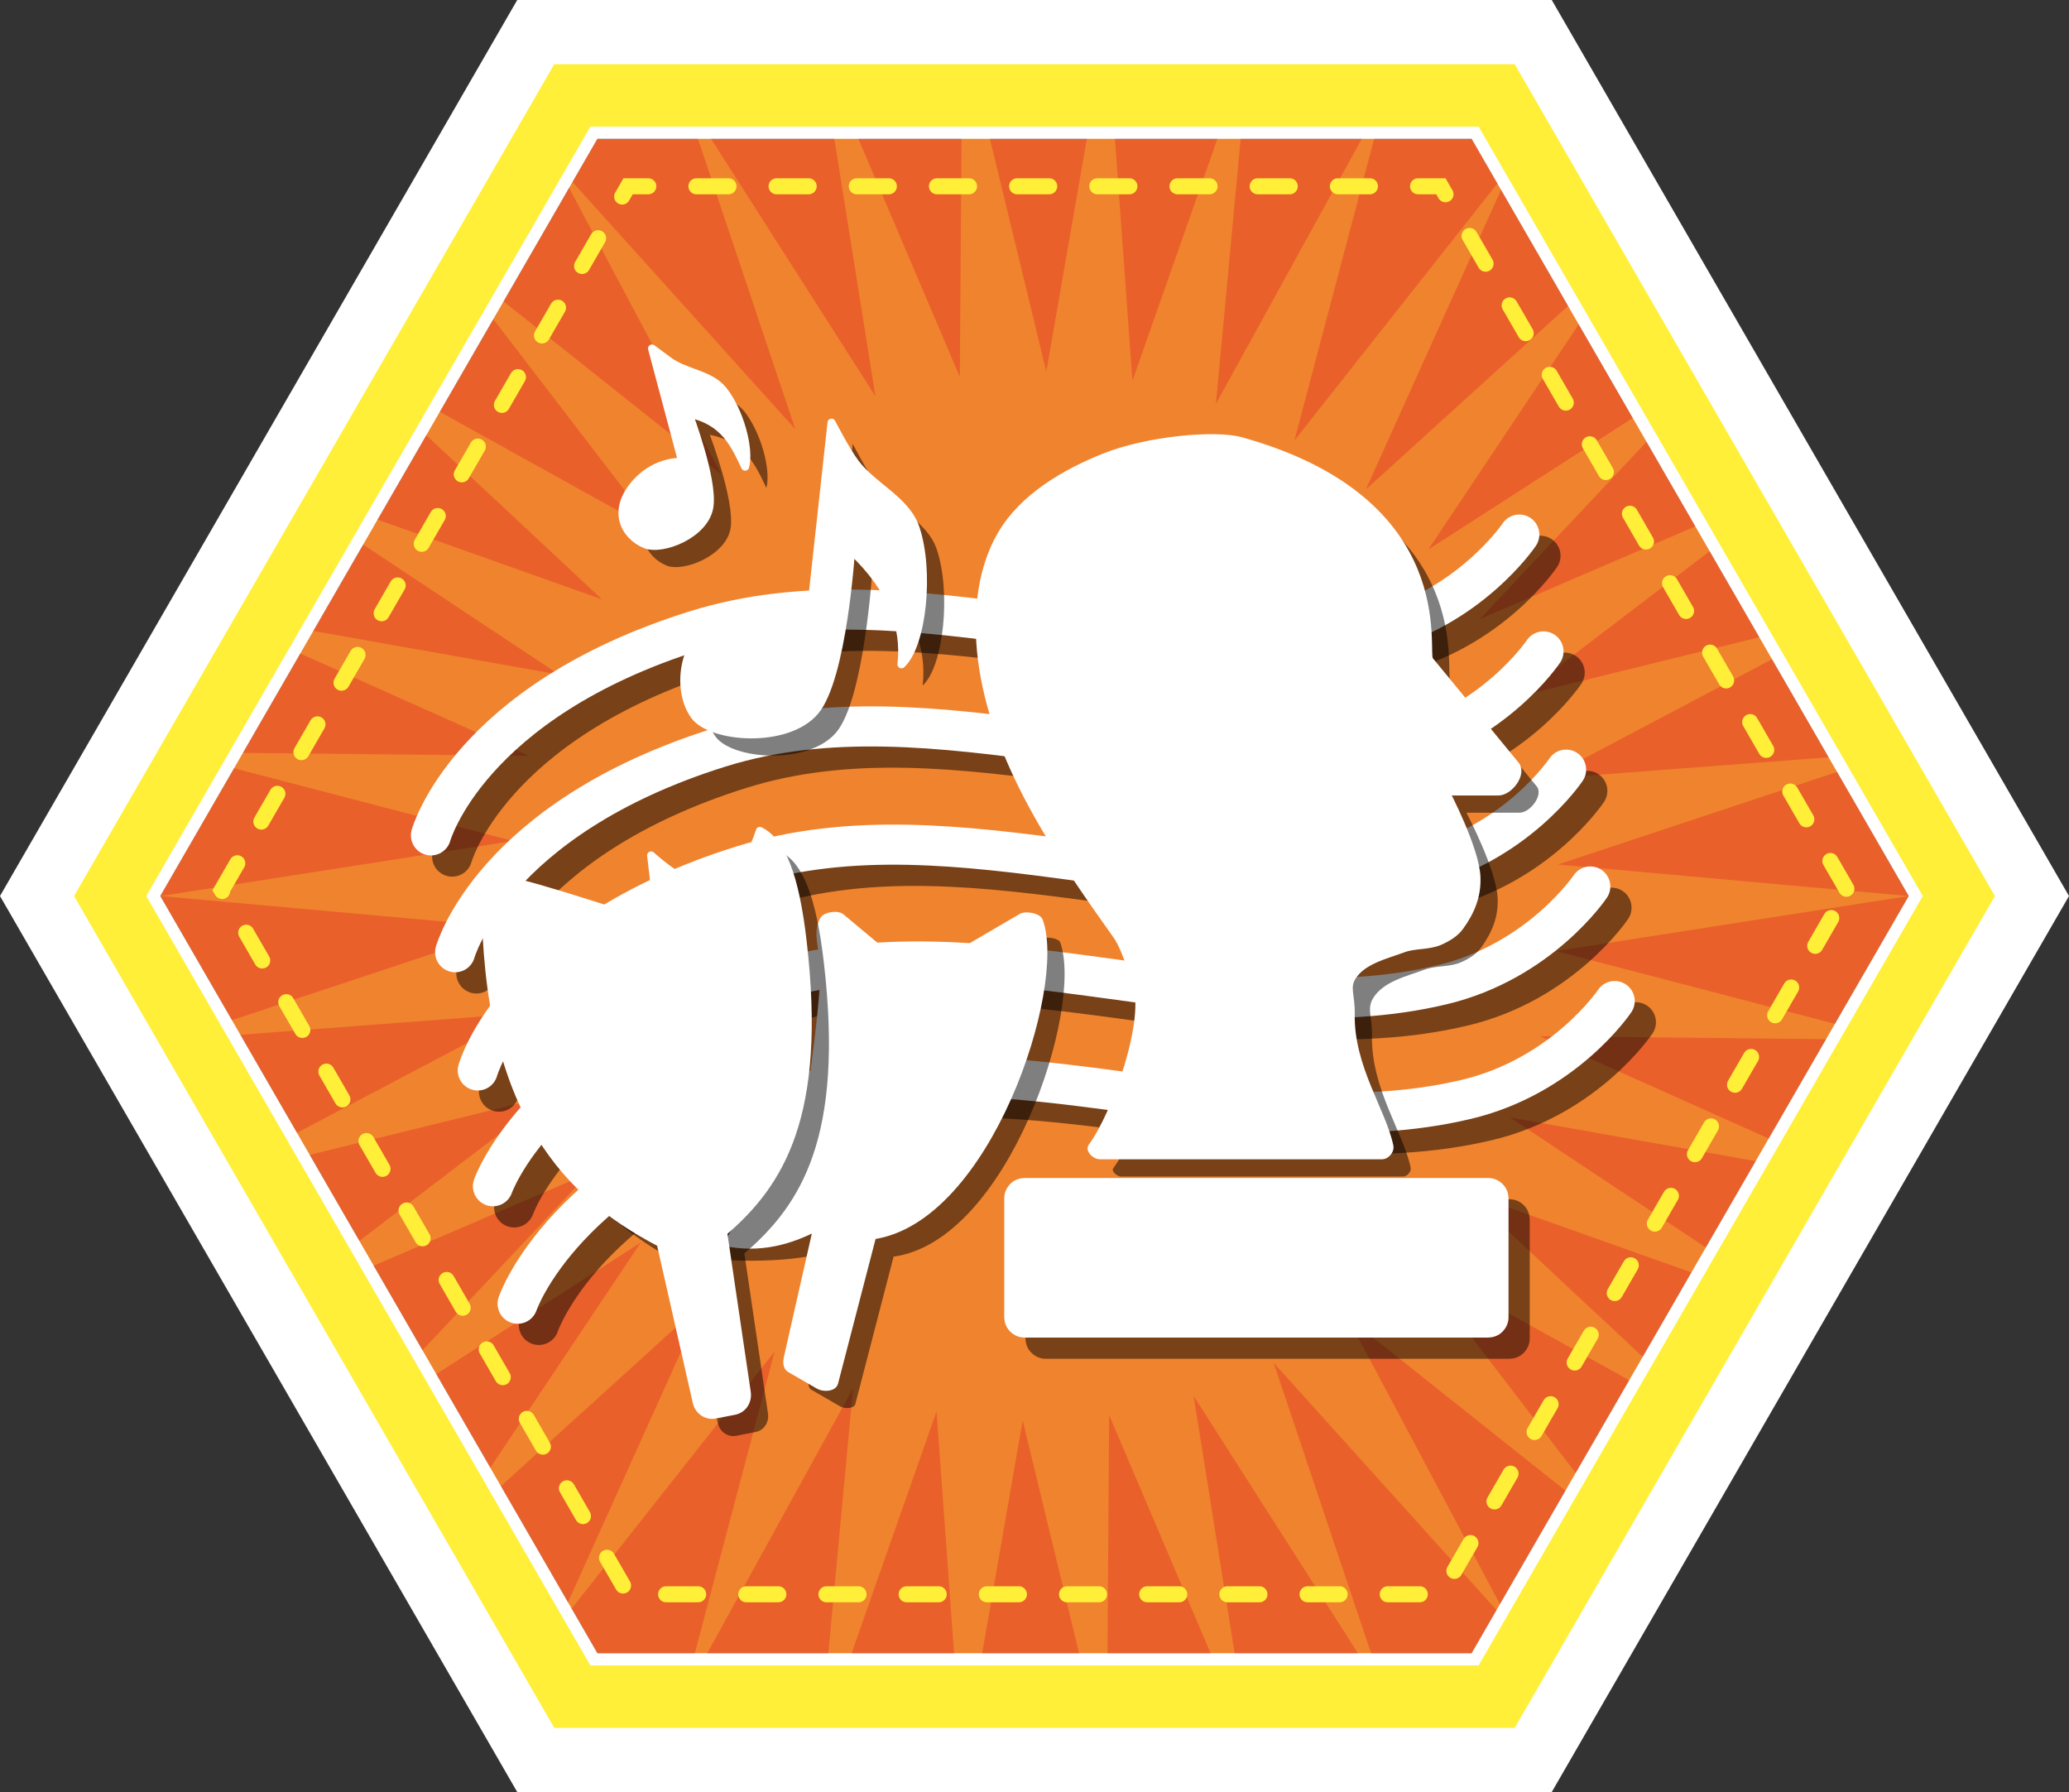<?xml version="1.0" encoding="UTF-8" standalone="no"?>
<!-- Created with Inkscape (http://www.inkscape.org/) -->

<svg
   width="258.04mm"
   height="223.469mm"
   viewBox="0 0 258.04 223.469"
   version="1.1"
   id="svg1"
   xml:space="preserve"
   inkscape:version="1.3.2 (091e20e, 2023-11-25, custom)"
   sodipodi:docname="Especialidades.svg"
   xmlns:inkscape="http://www.inkscape.org/namespaces/inkscape"
   xmlns:sodipodi="http://sodipodi.sourceforge.net/DTD/sodipodi-0.dtd"
   xmlns="http://www.w3.org/2000/svg"
   xmlns:svg="http://www.w3.org/2000/svg"><rect x="0" y="0" width="258.04" height="223.469" fill="#333333" stroke="none"/><sodipodi:namedview
     id="namedview1"
     pagecolor="#ffffff"
     bordercolor="#000000"
     borderopacity="0.25"
     inkscape:showpageshadow="2"
     inkscape:pageopacity="0.0"
     inkscape:pagecheckerboard="0"
     inkscape:deskcolor="#d1d1d1"
     inkscape:document-units="mm"
     inkscape:zoom="0.0625"
     inkscape:cx="3904"
     inkscape:cy="4312"
     inkscape:window-width="1291"
     inkscape:window-height="981"
     inkscape:window-x="-8"
     inkscape:window-y="0"
     inkscape:window-maximized="0"
     inkscape:current-layer="layer3"
     showguides="false" /><defs
     id="defs1" /><g
     inkscape:groupmode="layer"
     id="layer3"
     inkscape:label="Capa 2"
     transform="translate(-3232.269,-1503.206)"><g
       id="g1200"
       inkscape:export-filename="CaminantesyRovers\Ciencia y Tecnologia 4.svg"
       inkscape:export-xdpi="96"
       inkscape:export-ydpi="96"
       transform="translate(1160.241,929.078)"><path
         sodipodi:type="star"
         style="display:inline;fill:#e9602b;fill-opacity:1;stroke:#e9602b;stroke-width:8;stroke-linecap:round;stroke-linejoin:miter;stroke-miterlimit:29.8;stroke-dasharray:none;stroke-dashoffset:21.921;stroke-opacity:1;paint-order:fill markers stroke"
         id="path1166"
         inkscape:flatsided="true"
         sodipodi:sides="6"
         sodipodi:cx="2183.8708"
         sodipodi:cy="711.20001"
         sodipodi:r1="104.42606"
         sodipodi:r2="66.092422"
         sodipodi:arg1="6.2931178e-09"
         sodipodi:arg2="0.52359879"
         inkscape:rounded="0"
         inkscape:randomized="0"
         d="m 2288.297,711.2 -52.213,90.436 -104.426,0 -52.213,-90.436 52.213,-90.436 104.426,0 z"
         inkscape:transform-center-x="2.7513333e-05"
         inkscape:transform-center-y="-8.9599999e-06"
         transform="translate(17.177,-25.338)" /><path
         sodipodi:type="star"
         style="display:inline;fill:#f0832e;fill-opacity:1;stroke:none;stroke-width:8;stroke-linecap:round;stroke-linejoin:miter;stroke-miterlimit:29.8;stroke-dasharray:none;stroke-dashoffset:21.921;stroke-opacity:1;paint-order:fill markers stroke"
         id="path1167"
         inkscape:flatsided="false"
         sodipodi:sides="38"
         sodipodi:cx="2183.8708"
         sodipodi:cy="711.20001"
         sodipodi:r1="109.02294"
         sodipodi:r2="65.413765"
         sodipodi:arg1="0"
         sodipodi:arg2="0.1051533"
         inkscape:rounded="0"
         inkscape:randomized="0"
         d="m 2292.894,711.2 -43.971,6.866 42.484,11.079 -44.501,-0.465 40.081,17.92 -43.817,-7.783 36.584,24.273 -41.939,-14.889 32.09,29.963 -38.916,-21.589 26.721,34.837 -34.832,-27.7 20.622,38.76 -29.797,-33.055 13.962,41.625 -23.95,-37.509 6.92,43.356 -17.45,-40.94 -0.311,43.903 -10.473,-43.253 -7.533,43.253 -3.211,-44.387 -14.549,41.424 4.138,-44.31 -21.169,38.464 11.375,-43.025 -27.211,34.455 18.302,-40.566 -32.511,29.506 24.729,-37 -36.924,23.753 30.482,-32.425 -40.33,17.351 35.403,-26.966 -42.636,10.476 39.359,-20.771 -43.779,3.316 42.241,-14.009 -43.728,-3.935 43.971,-6.866 -42.484,-11.079 44.501,0.465 -40.081,-17.92 43.817,7.783 -36.584,-24.273 41.939,14.889 -32.09,-29.963 38.916,21.589 -26.721,-34.837 34.832,27.7 -20.622,-38.76 29.797,33.055 -13.962,-41.625 23.95,37.509 -6.92,-43.356 17.45,40.94 0.311,-43.903 10.473,43.253 7.533,-43.253 3.211,44.387 14.549,-41.424 -4.138,44.31 21.169,-38.464 -11.375,43.025 27.211,-34.455 -18.302,40.566 32.511,-29.506 -24.729,37 36.924,-23.753 -30.482,32.425 40.33,-17.351 -35.403,26.966 42.636,-10.476 -39.359,20.771 43.779,-3.316 -42.241,14.009 z"
         inkscape:transform-center-x="2.7513333e-05"
         inkscape:transform-center-y="-8.9599999e-06"
         transform="translate(17.177,-25.338)" /><path
         sodipodi:type="star"
         style="fill:none;stroke:#ffef39;stroke-width:2;stroke-linecap:round;stroke-linejoin:miter;stroke-miterlimit:29.8;stroke-dasharray:4, 6;stroke-dashoffset:6;stroke-opacity:1;paint-order:fill markers stroke"
         id="path1168"
         inkscape:flatsided="true"
         sodipodi:sides="6"
         sodipodi:cx="2183.8708"
         sodipodi:cy="711.20001"
         sodipodi:r1="101.37034"
         sodipodi:r2="66.092422"
         sodipodi:arg1="6.293118e-09"
         sodipodi:arg2="0.52359879"
         inkscape:rounded="0"
         inkscape:randomized="0"
         d="m 2285.241,711.2 -50.685,87.789 -101.37,0 -50.685,-87.789 50.685,-87.789 101.37,0 z"
         inkscape:transform-center-x="2.7513333e-05"
         inkscape:transform-center-y="-8.9599999e-06"
         transform="translate(17.177,-26.054)" /><path
         sodipodi:type="star"
         style="fill:none;stroke:#ffffff;stroke-width:8;stroke-linecap:round;stroke-linejoin:miter;stroke-miterlimit:29.8;stroke-dasharray:none;stroke-dashoffset:21.921;stroke-opacity:1;paint-order:fill markers stroke"
         id="path1169"
         inkscape:flatsided="true"
         sodipodi:sides="6"
         sodipodi:cx="2183.8708"
         sodipodi:cy="711.20001"
         sodipodi:r1="113.64817"
         sodipodi:r2="66.092422"
         sodipodi:arg1="6.2931178e-09"
         sodipodi:arg2="0.52359879"
         inkscape:rounded="0"
         inkscape:randomized="0"
         d="m 2297.519,711.2 -56.824,98.422 -113.648,-10e-6 -56.824,-98.422 56.824,-98.422 113.648,0 z"
         inkscape:transform-center-x="2.7513333e-05"
         inkscape:transform-center-y="-8.9599999e-06"
         transform="translate(17.177,-25.338)" /><path
         sodipodi:type="star"
         style="fill:none;stroke:#ffef39;stroke-width:8;stroke-linecap:round;stroke-linejoin:miter;stroke-miterlimit:29.8;stroke-dasharray:none;stroke-dashoffset:21.921;stroke-opacity:1;paint-order:fill markers stroke"
         id="path1170"
         inkscape:flatsided="true"
         sodipodi:sides="6"
         sodipodi:cx="2183.8708"
         sodipodi:cy="711.20001"
         sodipodi:r1="115.40091"
         sodipodi:r2="66.092422"
         sodipodi:arg1="6.2931178e-09"
         sodipodi:arg2="0.52359879"
         inkscape:rounded="0"
         inkscape:randomized="0"
         d="m 2299.272,711.2 -57.7,99.94 -115.401,0 -57.7,-99.94 57.7,-99.94 115.401,0 z"
         inkscape:transform-center-x="2.7513333e-05"
         inkscape:transform-center-y="-8.9599999e-06"
         transform="translate(17.177,-25.338)" /><path
         sodipodi:type="star"
         style="fill:none;stroke:#ffffff;stroke-width:8;stroke-linecap:round;stroke-linejoin:miter;stroke-miterlimit:29.8;stroke-dasharray:none;stroke-dashoffset:21.921;stroke-opacity:1;paint-order:fill markers stroke"
         id="path1171"
         inkscape:flatsided="true"
         sodipodi:sides="6"
         sodipodi:cx="2183.8708"
         sodipodi:cy="711.20001"
         sodipodi:r1="124.40124"
         sodipodi:r2="66.092422"
         sodipodi:arg1="6.2931178e-09"
         sodipodi:arg2="0.52359879"
         inkscape:rounded="0"
         inkscape:randomized="0"
         d="m 2308.272,711.2 -62.201,107.735 -124.401,0 -62.201,-107.735 62.201,-107.735 124.401,0 z"
         inkscape:transform-center-x="2.7513333e-05"
         inkscape:transform-center-y="-8.9599999e-06"
         transform="translate(17.177,-25.338)" /><g
         id="g1288"
         transform="translate(-747.854,-1118.78)"><g
           id="g1274"
           transform="translate(231.451,-16.063)"
           style="fill:#000000;fill-opacity:0.5;stroke:#000000;stroke-opacity:0.5"><path
             style="display:inline;fill:none;fill-opacity:0.5;stroke:#000000;stroke-width:5;stroke-linecap:round;stroke-miterlimit:10;stroke-dasharray:none;stroke-dashoffset:21.921;stroke-opacity:0.5;paint-order:fill markers stroke"
             d="m 1484.584,886.711 c 0,0 4.6,-16.65 32.974,-25.538 26.959,-8.444 56.956,6.801 84.284,0.281 12.224,-2.917 18.475,-12.254 18.475,-12.254"
             id="path1269"
             transform="translate(1160.241,929.078)"
             sodipodi:nodetypes="cssc" /><path
             style="display:inline;fill:none;fill-opacity:0.5;stroke:#000000;stroke-width:5;stroke-linecap:round;stroke-miterlimit:10;stroke-dasharray:none;stroke-dashoffset:21.921;stroke-opacity:0.5;paint-order:fill markers stroke"
             d="m 2647.843,1830.359 c 0,0 4.6,-16.65 32.974,-25.538 26.959,-8.444 56.956,6.801 84.284,0.281 12.224,-2.917 18.475,-12.254 18.475,-12.254"
             id="path1270"
             sodipodi:nodetypes="cssc" /><path
             style="fill:none;fill-opacity:0.5;stroke:#000000;stroke-width:5;stroke-linecap:round;stroke-miterlimit:10;stroke-dasharray:none;stroke-dashoffset:21.921;stroke-opacity:0.5;paint-order:fill markers stroke"
             d="m 2650.663,1845.102 c 0,0 4.6,-16.65 32.974,-25.538 26.959,-8.444 56.956,6.801 84.284,0.281 12.224,-2.917 18.475,-12.254 18.475,-12.254"
             id="path1271"
             sodipodi:nodetypes="cssc" /><path
             style="fill:none;fill-opacity:0.5;stroke:#000000;stroke-width:5;stroke-linecap:round;stroke-miterlimit:10;stroke-dasharray:none;stroke-dashoffset:21.921;stroke-opacity:0.5;paint-order:fill markers stroke"
             d="m 2652.556,1859.539 c 0,0 5.725,-16.518 34.099,-25.405 26.959,-8.444 56.956,6.801 84.284,0.281 12.224,-2.917 18.475,-12.254 18.475,-12.254"
             id="path1272"
             sodipodi:nodetypes="cssc" /><path
             style="fill:none;fill-opacity:0.5;stroke:#000000;stroke-width:5;stroke-linecap:round;stroke-miterlimit:10;stroke-dasharray:none;stroke-dashoffset:21.921;stroke-opacity:0.5;paint-order:fill markers stroke"
             d="m 2655.631,1874.19 c 0,0 5.692,-16.881 34.066,-25.769 26.959,-8.444 56.956,6.801 84.284,0.281 12.224,-2.917 18.475,-12.254 18.475,-12.254"
             id="path1273"
             sodipodi:nodetypes="cssc" /><rect
             style="fill:none;fill-opacity:0.5;stroke:#000000;stroke-width:5;stroke-linecap:round;stroke-miterlimit:10;stroke-dasharray:none;stroke-dashoffset:21.921;stroke-opacity:0.5;paint-order:fill markers stroke"
             id="rect1273"
             width="57.891"
             height="14.899"
             x="2718.825"
             y="1861.013"
             ry="0.033" /><path
             style="fill:#000000;fill-opacity:0.5;stroke:none;stroke-width:1;stroke-linecap:round;stroke-linejoin:round;stroke-miterlimit:10;stroke-dasharray:none;stroke-dashoffset:21.921;stroke-opacity:0.5;paint-order:fill markers stroke"
             d="m 2676.163,1769.204 -3.766,-14.128 c 0,0 1.346,1.007 2.083,1.546 2.107,1.543 5.151,1.637 6.758,3.625 2.088,2.581 3.377,7.358 2.771,9.565 -1.278,-2.683 -2.547,-5.727 -7.051,-6.618 0,0 3.108,8.167 2.596,11.6 -0.515,3.451 -5.892,5.567 -7.998,4.701 -2.527,-1.04 -4.361,-4.194 -1.076,-7.764 2.538,-2.758 5.683,-2.526 5.683,-2.526 z"
             id="path1274"
             sodipodi:nodetypes="ccsaccsssc" /></g><g
           id="g1280"
           transform="translate(228.805,-18.709)"><path
             style="display:inline;fill:none;fill-opacity:1;stroke:#ffffff;stroke-width:5;stroke-linecap:round;stroke-miterlimit:10;stroke-dasharray:none;stroke-dashoffset:21.921;stroke-opacity:1;paint-order:fill markers stroke"
             d="m 1484.584,886.711 c 0,0 4.6,-16.65 32.974,-25.538 26.959,-8.444 56.956,6.801 84.284,0.281 12.224,-2.917 18.475,-12.254 18.475,-12.254"
             id="path1275"
             transform="translate(1160.241,929.078)"
             sodipodi:nodetypes="cssc" /><path
             style="display:inline;fill:none;fill-opacity:1;stroke:#ffffff;stroke-width:5;stroke-linecap:round;stroke-miterlimit:10;stroke-dasharray:none;stroke-dashoffset:21.921;stroke-opacity:1;paint-order:fill markers stroke"
             d="m 2647.843,1830.359 c 0,0 4.6,-16.65 32.974,-25.538 26.959,-8.444 56.956,6.801 84.284,0.281 12.224,-2.917 18.475,-12.254 18.475,-12.254"
             id="path1276"
             sodipodi:nodetypes="cssc" /><path
             style="fill:none;fill-opacity:1;stroke:#ffffff;stroke-width:5;stroke-linecap:round;stroke-miterlimit:10;stroke-dasharray:none;stroke-dashoffset:21.921;stroke-opacity:1;paint-order:fill markers stroke"
             d="m 2650.663,1845.102 c 0,0 4.6,-16.65 32.974,-25.538 26.959,-8.444 56.956,6.801 84.284,0.281 12.224,-2.917 18.475,-12.254 18.475,-12.254"
             id="path1277"
             sodipodi:nodetypes="cssc" /><path
             style="fill:none;fill-opacity:1;stroke:#ffffff;stroke-width:5;stroke-linecap:round;stroke-miterlimit:10;stroke-dasharray:none;stroke-dashoffset:21.921;stroke-opacity:1;paint-order:fill markers stroke"
             d="m 2652.556,1859.539 c 0,0 5.725,-16.518 34.099,-25.405 26.959,-8.444 56.956,6.801 84.284,0.281 12.224,-2.917 18.475,-12.254 18.475,-12.254"
             id="path1278"
             sodipodi:nodetypes="cssc" /><path
             style="fill:none;fill-opacity:1;stroke:#ffffff;stroke-width:5;stroke-linecap:round;stroke-miterlimit:10;stroke-dasharray:none;stroke-dashoffset:21.921;stroke-opacity:1;paint-order:fill markers stroke"
             d="m 2655.631,1874.19 c 0,0 5.692,-16.881 34.066,-25.769 26.959,-8.444 56.956,6.801 84.284,0.281 12.224,-2.917 18.475,-12.254 18.475,-12.254"
             id="path1279"
             sodipodi:nodetypes="cssc" /><rect
             style="fill:#ffffff;fill-opacity:1;stroke:#ffffff;stroke-width:5;stroke-linecap:round;stroke-miterlimit:10;stroke-dasharray:none;stroke-dashoffset:21.921;stroke-opacity:1;paint-order:fill markers stroke"
             id="rect1279"
             width="57.891"
             height="14.899"
             x="2718.825"
             y="1861.013"
             ry="0.033" /><path
             style="fill:#ffffff;fill-opacity:1;stroke:#ffffff;stroke-width:1;stroke-linecap:round;stroke-linejoin:round;stroke-miterlimit:10;stroke-dasharray:none;stroke-dashoffset:21.921;stroke-opacity:1;paint-order:fill markers stroke"
             d="m 2676.163,1769.204 -3.766,-14.128 c 0,0 1.346,1.007 2.083,1.546 2.107,1.543 5.151,1.637 6.758,3.625 2.088,2.581 3.377,7.358 2.771,9.565 -1.278,-2.683 -2.547,-5.727 -7.051,-6.618 0,0 3.108,8.167 2.596,11.6 -0.515,3.451 -5.892,5.567 -7.998,4.701 -2.527,-1.04 -4.361,-4.194 -1.076,-7.764 2.538,-2.758 5.683,-2.526 5.683,-2.526 z"
             id="path1280"
             sodipodi:nodetypes="ccsaccsssc" /></g><path
           style="fill:#000000;fill-opacity:0.5;stroke:none;stroke-width:1;stroke-linecap:round;stroke-linejoin:round;stroke-miterlimit:10;stroke-dasharray:none;stroke-dashoffset:21.921;stroke-opacity:0.5;paint-order:fill markers stroke"
           d="m 2675.721,1865.661 c 4.441,0.921 13.878,0.674 17.327,-1.135 l -3.724,16.447 c -0.097,0.429 -0.1,1.07 0.281,1.29 l 3.62,2.09 c 0.552,0.319 1.726,0.297 1.886,-0.321 l 4.765,-18.36 c 14.282,-1.965 23.755,-30.929 20.781,-39.185 -0.182,-0.506 -1.664,-0.753 -2.128,-0.482 l -13.299,7.77 -9.274,-7.753 c -0.454,-0.379 -1.837,-0.187 -2.135,0.324 -1.011,1.731 0.132,4.061 0.089,6.065 -0.137,6.314 -2.126,18.69 -2.126,18.69 l -1.23,-0.542"
           id="path1281"
           sodipodi:nodetypes="ccsssscsscssscc"
           transform="translate(231.451,-16.063)" /><path
           style="fill:#ffffff;fill-opacity:1;stroke:#ffffff;stroke-width:1;stroke-linecap:round;stroke-linejoin:round;stroke-miterlimit:10;stroke-dasharray:none;stroke-dashoffset:21.921;stroke-opacity:1;paint-order:fill markers stroke"
           d="m 2681.443,1866.487 c 4.441,0.921 8.157,-0.153 11.605,-1.962 l -3.724,16.447 c -0.097,0.429 -0.1,1.07 0.281,1.29 l 3.62,2.09 c 0.552,0.319 1.726,0.297 1.886,-0.321 l 4.765,-18.36 c 14.282,-1.965 23.755,-30.929 20.781,-39.185 -0.182,-0.506 -1.664,-0.753 -2.128,-0.482 l -13.299,7.77 -9.274,-7.753 c -0.454,-0.379 -1.837,-0.187 -2.135,0.324 -1.011,1.731 0.132,4.061 0.089,6.065 -0.137,6.314 -2.126,18.69 -2.126,18.69 l -1.23,-0.542"
           id="path1282"
           sodipodi:nodetypes="ccsssscsscssscc"
           transform="translate(228.805,-18.709)" /><path
           id="path1283"
           style="fill:#000000;fill-opacity:0.5;stroke:none;stroke-width:1;stroke-linecap:round;stroke-linejoin:round;stroke-miterlimit:10;stroke-dasharray:none;stroke-dashoffset:21.921;stroke-opacity:0.5;paint-order:fill markers stroke"
           d="m 2912.715,1849.212 2.949,19.974 c 0.158,1.073 -0.483,2.088 -1.547,2.296 l -2.401,0.468 c -1.064,0.207 -2.054,-0.49 -2.295,-1.547 l -4.504,-19.842 c -12.81,-6.613 -22.317,-18.004 -21.811,-45.642 4.308,0.321 14.126,3.871 21.655,6.08 l -1.029,-8.772 c 0,0 5.544,5.112 8.653,4.282 2.845,-0.759 4.911,-7.343 4.911,-7.343 2.713,1.372 4.379,5.561 5.332,13.751 2.532,21.762 -2.814,30.221 -9.913,36.296 z"
           sodipodi:nodetypes="cssssccccscsc" /><path
           id="path1284"
           style="fill:#ffffff;fill-opacity:1;stroke:#ffffff;stroke-width:1;stroke-linecap:round;stroke-linejoin:round;stroke-miterlimit:10;stroke-dasharray:none;stroke-dashoffset:21.921;stroke-opacity:1;paint-order:fill markers stroke"
           d="m 2910.069,1846.566 2.949,19.974 c 0.158,1.073 -0.483,2.088 -1.547,2.296 l -2.401,0.468 c -1.064,0.207 -2.054,-0.49 -2.295,-1.547 l -4.503,-19.842 c -12.81,-6.613 -22.317,-18.004 -21.811,-45.642 4.308,0.321 14.126,3.871 21.655,6.08 l -1.029,-8.772 c 0,0 5.544,5.112 8.653,4.282 2.845,-0.759 4.911,-7.343 4.911,-7.343 2.713,1.372 4.379,5.561 5.332,13.751 2.532,21.762 -2.814,30.221 -9.913,36.296 z"
           sodipodi:nodetypes="cssssccccscsc" /><path
           style="fill:#000000;fill-opacity:0.5;stroke:none;stroke-width:1;stroke-linecap:round;stroke-linejoin:round;stroke-miterlimit:10;stroke-dasharray:none;stroke-dashoffset:21.921;stroke-opacity:0.5;paint-order:fill markers stroke"
           d="m 2763.451,1855.683 h -35.219 c -0.47,0 -1.237,-0.659 -0.957,-1.037 2.975,-4.002 7.288,-16.105 5.475,-20.537 0,0 -1.22,-4.219 -2.347,-5.809 -6.802,-9.593 -14.781,-20.895 -16.714,-33.392 -0.866,-5.596 -0.529,-11.846 2.326,-16.68 2.713,-4.593 7.86,-7.608 12.814,-9.587 5.307,-2.119 13.745,-2.926 17.025,-2.011 26.954,7.516 22.659,26.316 23.48,27.315 l 10.752,13.088 c 0.865,1.052 -0.784,3.282 -2.146,3.282 h -6.618 c 0,0 3.75,7.092 3.893,10.678 0.092,2.308 -0.671,4.232 -2.117,6.218 -0.556,0.764 -1.549,1.363 -2.48,1.766 -1.414,0.612 -3.086,0.38 -4.531,0.913 -2.296,0.847 -5.146,1.48 -6.416,3.572 -0.796,1.31 -0.083,2.402 -0.132,4.597 -0.15,6.622 3.943,12.164 4.829,16.537 0.094,0.464 -0.442,1.087 -0.916,1.087 z"
           id="path1285"
           sodipodi:nodetypes="ssssssaasssscssaaasss"
           transform="translate(231.451,-16.063)" /><path
           style="fill:#ffffff;fill-opacity:1;stroke:#ffffff;stroke-width:1;stroke-linecap:round;stroke-linejoin:round;stroke-miterlimit:10;stroke-dasharray:none;stroke-dashoffset:21.921;stroke-opacity:1;paint-order:fill markers stroke"
           d="m 2763.451,1855.683 h -35.219 c -0.47,0 -1.237,-0.659 -0.957,-1.037 2.975,-4.002 7.288,-16.105 5.475,-20.537 0,0 -1.22,-4.219 -2.347,-5.809 -6.802,-9.593 -14.781,-20.895 -16.714,-33.392 -0.866,-5.596 -0.529,-11.846 2.326,-16.68 2.713,-4.593 7.86,-7.608 12.814,-9.587 5.307,-2.119 13.745,-2.926 17.025,-2.011 26.954,7.516 22.659,26.316 23.48,27.315 l 10.752,13.088 c 0.865,1.052 -0.784,3.282 -2.146,3.282 h -6.618 c 0,0 3.75,7.092 3.893,10.678 0.092,2.308 -0.671,4.232 -2.117,6.218 -0.556,0.764 -1.549,1.363 -2.48,1.766 -1.414,0.612 -3.086,0.38 -4.531,0.913 -2.296,0.847 -5.146,1.48 -6.416,3.572 -0.796,1.31 -0.083,2.402 -0.132,4.597 -0.15,6.622 3.943,12.164 4.829,16.537 0.094,0.464 -0.442,1.087 -0.916,1.087 z"
           id="path1286"
           sodipodi:nodetypes="ssssssaasssscssaaasss"
           transform="translate(228.805,-18.709)" /><path
           style="fill:#000000;fill-opacity:0.5;stroke:none;stroke-width:1;stroke-linecap:round;stroke-linejoin:round;stroke-miterlimit:10;stroke-dasharray:none;stroke-dashoffset:21.921;stroke-opacity:0.5;paint-order:fill markers stroke"
           d="m 2692.365,1786.383 2.418,-22.061 c 0,0 1.778,3.449 2.929,5.001 2.21,2.979 6.384,4.651 7.556,8.17 1.796,5.394 0.844,14.556 -1.764,16.965 0.518,-4.58 -1.089,-9.385 -6.287,-14.252 0,0 -1.015,16.007 -4.505,20.105 -3.509,4.121 -12.977,3.386 -15.038,0.518 -2.474,-3.441 -1.646,-11.202 5.606,-13.208 5.602,-1.55 9.084,-1.238 9.084,-1.238 z"
           id="path1287"
           sodipodi:nodetypes="ccaaccsssc"
           transform="translate(231.451,-16.063)" /><path
           style="fill:#ffffff;fill-opacity:1;stroke:#ffffff;stroke-width:1;stroke-linecap:round;stroke-linejoin:round;stroke-miterlimit:10;stroke-dasharray:none;stroke-dashoffset:21.921;stroke-opacity:1;paint-order:fill markers stroke"
           d="m 2692.365,1786.383 2.418,-22.061 c 0,0 1.778,3.449 2.929,5.001 2.21,2.979 6.384,4.651 7.556,8.17 1.796,5.394 0.844,14.556 -1.764,16.965 0.518,-4.58 -1.089,-9.385 -6.287,-14.252 0,0 -1.015,16.007 -4.505,20.105 -3.509,4.121 -12.977,3.386 -15.038,0.518 -2.474,-3.441 -1.646,-11.202 5.606,-13.208 5.602,-1.55 9.084,-1.238 9.084,-1.238 z"
           id="path1288"
           sodipodi:nodetypes="ccaaccsssc"
           transform="translate(228.805,-18.709)" /></g></g></g></svg>
